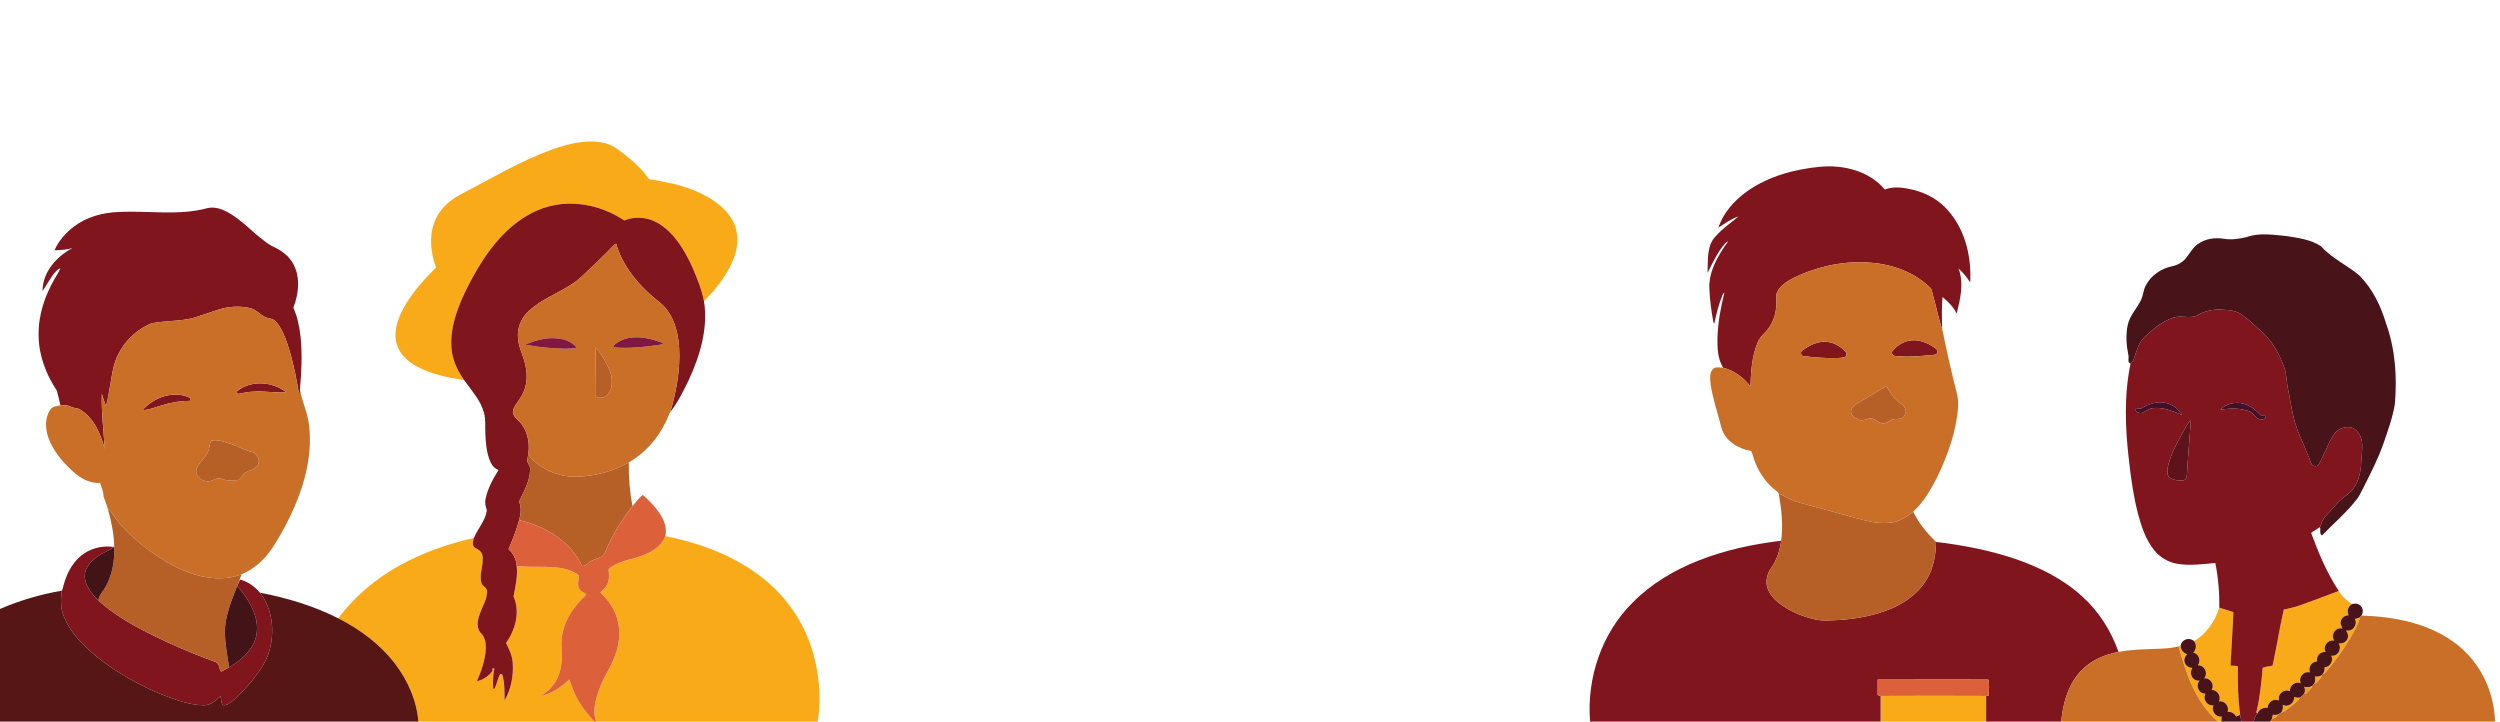 <svg xmlns="http://www.w3.org/2000/svg" width="1999pt" height="577pt" viewBox="0 0 1999 577"><g id="#6dc9ccff">
</g><g id="#f9aa19ff"><path fill="#f9aa19" opacity="1.00" d=" M 441.56 119.49 C 454.13 115.11 467.66 111.49 481.02 113.90 C 487.33 114.92 492.89 118.28 497.78 122.25 C 505.69 128.26 513.24 134.98 518.85 143.24 C 531.00 145.21 543.37 147.45 554.86 152.20 C 566.81 157.09 578.72 164.22 585.40 175.66 C 590.68 184.55 590.63 195.70 587.20 205.24 C 582.27 218.91 573.06 230.60 562.91 240.81 C 561.06 231.31 557.32 222.29 553.52 213.42 C 547.54 200.42 539.87 187.34 527.65 179.31 C 519.37 173.75 508.46 172.41 499.21 176.30 C 482.33 165.02 460.87 159.88 440.90 164.55 C 425.38 168.09 411.77 177.45 401.01 188.94 C 388.56 202.19 379.32 218.08 371.46 234.37 C 365.30 247.68 360.07 262.07 360.86 276.96 C 361.29 286.78 365.46 296.01 371.11 303.91 C 358.27 301.95 345.24 299.38 333.67 293.23 C 326.35 289.33 319.53 283.31 317.19 275.09 C 314.63 266.06 317.45 256.54 321.55 248.42 C 328.31 235.35 338.25 224.27 348.58 213.93 C 344.56 202.54 342.90 189.70 347.15 178.11 C 350.74 168.05 358.95 160.28 368.30 155.47 C 392.42 142.91 415.91 128.81 441.56 119.49 Z"></path><path fill="#f9aa19" opacity="1.00" d=" M 532.01 428.69 C 561.20 434.52 590.15 445.43 613.08 464.88 C 629.37 478.61 641.85 496.84 648.56 517.08 C 654.95 536.27 656.88 556.98 653.93 577.00 L 476.73 577.00 C 473.29 567.71 476.58 557.77 480.00 549.00 C 483.31 540.32 488.96 532.75 491.95 523.93 C 495.13 515.09 496.36 505.27 493.89 496.09 C 491.84 487.40 486.47 479.99 480.16 473.87 C 481.27 471.69 484.08 470.50 485.08 468.05 C 487.66 464.16 486.89 459.38 486.66 455.01 C 493.92 448.63 503.91 447.82 512.64 444.60 C 520.59 441.76 528.92 437.05 532.01 428.69 Z"></path><path fill="#f9aa19" opacity="1.00" d=" M 319.38 452.24 C 337.95 441.87 358.24 434.86 378.95 430.16 C 378.08 432.69 377.20 436.22 379.79 438.08 C 382.08 439.32 384.79 440.53 385.51 443.32 C 387.49 450.84 382.80 458.46 384.89 465.97 C 385.53 468.95 389.62 469.74 389.49 473.06 C 389.36 479.38 385.64 484.85 383.72 490.73 C 381.88 495.68 380.43 502.20 384.68 506.37 C 387.92 509.68 388.59 514.57 388.38 519.01 C 387.91 527.98 384.87 536.59 381.29 544.75 C 385.27 543.89 388.98 541.76 391.82 538.86 C 392.67 537.62 394.48 536.46 393.69 534.71 C 394.19 534.26 394.85 534.27 395.36 534.72 C 394.03 539.92 394.04 545.49 394.33 550.85 C 394.62 550.80 395.20 550.72 395.48 550.67 C 397.36 546.84 397.86 542.46 400.09 538.78 C 400.46 538.91 401.21 539.17 401.58 539.30 C 403.61 546.01 403.40 553.18 403.45 560.13 C 408.65 551.14 410.76 540.27 409.96 529.92 C 409.61 524.26 407.12 519.07 404.61 514.16 C 412.11 503.62 416.13 489.28 410.64 476.96 C 412.08 469.03 414.07 460.93 413.17 452.77 C 421.12 453.22 429.07 453.27 437.03 453.29 C 445.95 453.60 455.75 454.35 462.94 460.22 C 462.76 464.08 460.99 468.72 464.04 471.94 C 465.17 473.63 467.94 473.79 468.72 475.60 C 459.23 484.19 451.48 495.43 449.40 508.27 C 447.94 516.14 450.19 524.14 448.65 532.02 C 447.30 542.51 440.98 552.54 431.09 556.84 C 440.36 555.14 448.49 549.74 455.22 543.32 C 456.78 547.55 458.11 551.88 460.15 555.91 C 463.86 563.78 469.43 570.54 475.16 577.00 L 334.53 577.00 C 333.21 560.24 326.14 544.27 316.06 530.95 C 304.11 515.26 287.93 503.23 270.43 494.38 C 283.43 476.98 300.44 462.77 319.38 452.24 Z"></path><path fill="#f9aa19" opacity="1.00" d=" M 1842.00 483.00 C 1851.35 479.48 1860.77 476.14 1870.08 472.53 C 1872.61 476.92 1876.49 480.25 1880.68 483.06 C 1877.42 484.76 1876.40 488.75 1877.96 491.97 C 1875.02 492.03 1872.04 493.97 1871.63 497.03 C 1871.09 499.04 1872.28 500.79 1873.00 502.58 C 1867.51 501.10 1863.28 507.74 1866.49 512.28 C 1861.44 511.10 1857.10 516.70 1859.49 521.31 C 1855.35 520.81 1851.81 524.78 1852.72 528.84 C 1848.31 529.04 1845.53 533.59 1846.96 537.68 C 1841.97 536.29 1837.59 541.70 1839.67 546.34 C 1835.46 544.40 1830.54 548.15 1831.06 552.67 C 1826.22 550.49 1820.93 555.06 1822.27 560.14 C 1818.07 558.23 1813.27 561.44 1813.22 565.96 C 1809.84 565.54 1806.36 567.02 1805.21 570.40 C 1803.40 570.18 1804.56 568.52 1804.68 567.44 C 1807.18 556.44 1808.29 545.19 1809.22 533.96 C 1811.68 532.88 1814.55 533.00 1817.16 532.20 C 1820.47 517.36 1822.71 502.23 1826.12 487.42 C 1831.51 486.38 1836.85 484.95 1842.00 483.00 Z"></path><path fill="#f9aa19" opacity="1.00" d=" M 1774.53 485.90 C 1778.30 486.98 1782.02 488.26 1785.77 489.46 C 1785.28 503.71 1784.15 517.95 1783.54 532.20 C 1785.45 532.42 1787.47 532.23 1789.38 532.71 C 1789.29 545.68 1789.36 558.71 1791.23 571.58 C 1790.15 572.04 1789.09 572.49 1788.04 572.93 C 1786.65 570.45 1784.11 568.87 1781.23 569.26 C 1782.67 564.83 1778.98 559.94 1774.23 560.86 C 1776.33 556.61 1773.02 551.67 1768.39 551.62 C 1771.15 547.43 1767.22 541.81 1762.43 542.39 C 1765.89 538.35 1762.75 531.71 1757.40 531.97 C 1760.16 528.35 1758.25 522.74 1753.72 521.83 C 1756.20 519.40 1756.63 515.39 1754.34 512.67 C 1764.21 506.84 1771.17 496.72 1774.53 485.90 Z"></path><path fill="#f9aa19" opacity="1.00" d=" M 1882.97 494.93 C 1884.32 494.60 1885.70 494.29 1886.97 493.59 C 1885.60 499.92 1881.90 505.42 1878.85 511.03 C 1872.79 520.87 1866.05 530.37 1858.27 538.93 L 1857.79 538.16 C 1858.75 536.83 1858.74 535.17 1858.69 533.61 C 1863.22 533.34 1866.11 528.35 1864.09 524.30 C 1869.46 525.11 1872.71 518.75 1869.99 514.45 C 1873.09 514.97 1876.58 513.23 1877.30 510.00 C 1877.99 507.87 1876.91 505.82 1875.88 504.04 C 1881.09 505.47 1885.42 499.56 1882.97 494.93 Z"></path><path fill="#f9aa19" opacity="1.00" d=" M 1742.00 516.83 C 1742.45 516.59 1743.34 516.13 1743.79 515.89 C 1743.33 519.30 1745.70 522.12 1748.82 523.12 C 1747.08 524.90 1745.97 527.49 1746.97 529.94 C 1747.76 532.59 1750.47 533.92 1753.06 534.13 C 1749.80 538.43 1753.38 545.05 1758.86 544.23 C 1755.12 548.01 1758.15 554.87 1763.50 554.66 C 1760.97 559.09 1764.89 564.76 1769.91 563.95 C 1767.84 568.34 1771.59 573.67 1776.48 572.93 C 1776.36 574.28 1776.25 575.64 1776.15 577.00 L 1773.47 577.00 C 1755.69 561.74 1747.93 538.72 1742.00 516.83 Z"></path><path fill="#f9aa19" opacity="1.00" d=" M 1851.02 541.02 C 1853.09 541.13 1855.26 540.95 1856.89 539.47 C 1856.15 542.33 1853.75 544.33 1851.75 546.34 C 1851.47 546.35 1850.91 546.36 1850.63 546.36 C 1851.51 544.67 1851.20 542.81 1851.02 541.02 Z"></path><path fill="#f9aa19" opacity="1.00" d=" M 1503.75 556.46 C 1531.87 556.30 1560.00 556.33 1588.13 556.45 C 1588.12 563.30 1588.14 570.15 1588.12 577.00 L 1503.75 577.00 C 1503.73 570.15 1503.72 563.31 1503.75 556.46 Z"></path><path fill="#f9aa19" opacity="1.00" d=" M 1834.31 557.37 C 1835.90 557.81 1837.51 558.09 1839.20 557.73 C 1837.40 561.00 1834.02 562.89 1831.29 565.27 C 1828.88 566.96 1826.76 569.34 1823.78 569.94 C 1825.40 568.21 1825.70 565.81 1825.28 563.56 C 1829.53 565.97 1834.89 562.14 1834.31 557.37 Z"></path><path fill="#f9aa19" opacity="1.00" d=" M 1817.42 571.43 C 1818.74 571.74 1820.07 571.71 1821.40 571.35 C 1820.65 573.48 1818.45 574.19 1816.58 574.98 C 1816.87 573.80 1817.15 572.62 1817.42 571.43 Z"></path></g><g id="#80151eff"><path fill="#80151e" opacity="1.00" d=" M 1396.47 153.34 C 1413.75 140.93 1434.98 135.26 1455.93 133.27 C 1474.39 131.73 1494.84 136.78 1507.06 151.56 C 1514.70 148.52 1523.25 150.17 1530.98 152.07 C 1541.20 154.82 1550.86 160.25 1557.73 168.41 C 1571.47 183.96 1576.50 205.49 1575.37 225.84 C 1572.76 221.72 1569.62 217.90 1565.98 214.67 C 1570.58 226.31 1567.40 239.12 1564.58 250.80 C 1562.02 245.47 1557.72 241.15 1553.21 237.45 C 1552.59 246.05 1552.57 254.70 1553.00 263.31 C 1550.07 255.06 1548.50 246.39 1546.11 237.97 C 1545.24 235.47 1545.24 232.55 1543.66 230.38 C 1531.13 217.81 1513.53 211.48 1496.08 210.09 C 1474.84 208.18 1453.37 212.99 1434.23 222.13 C 1428.52 225.31 1421.73 229.13 1420.20 236.01 C 1421.14 244.58 1419.86 253.64 1415.15 261.01 C 1412.47 265.62 1407.56 268.54 1405.57 273.60 C 1400.79 284.70 1400.04 297.02 1399.66 308.95 C 1394.11 301.97 1386.65 296.21 1377.86 294.11 C 1373.42 286.93 1373.14 278.14 1373.26 269.94 C 1373.70 257.79 1375.86 245.76 1378.85 233.99 C 1377.65 234.45 1377.46 235.91 1376.92 236.89 C 1374.15 243.97 1372.23 251.37 1370.75 258.82 C 1369.73 257.76 1369.92 256.23 1369.56 254.93 C 1368.27 247.68 1367.33 240.37 1366.94 233.02 C 1365.42 218.13 1373.53 204.51 1381.90 192.89 C 1379.86 193.70 1378.57 195.55 1377.27 197.20 C 1372.42 203.66 1369.02 211.02 1365.34 218.16 C 1365.86 208.30 1364.35 196.61 1371.87 188.91 C 1377.17 182.77 1383.99 178.27 1390.10 173.06 C 1384.23 174.99 1379.14 178.62 1374.08 182.05 C 1377.80 170.20 1386.62 160.59 1396.47 153.34 Z"></path><path fill="#80151e" opacity="1.00" d=" M 166.24 166.32 C 171.47 165.26 176.81 166.92 181.43 169.34 C 194.86 176.40 204.29 188.96 217.25 196.68 C 224.33 199.71 231.09 204.36 234.69 211.38 C 240.31 222.09 238.84 235.11 234.56 246.03 C 237.84 253.32 239.40 261.25 240.32 269.16 C 241.75 283.10 241.13 297.15 239.84 311.08 C 239.71 312.42 240.30 313.69 240.57 314.99 C 238.23 313.94 238.54 311.05 238.04 308.97 C 235.71 296.02 232.89 283.08 228.25 270.74 C 226.12 265.55 223.85 260.07 219.53 256.30 C 217.54 254.42 214.59 254.83 212.25 253.70 C 208.19 251.65 205.07 247.97 200.69 246.52 C 191.87 244.39 182.50 244.92 173.93 247.85 C 167.45 249.87 161.09 252.28 154.59 254.25 C 143.70 256.99 132.32 256.40 121.33 258.49 C 106.58 264.44 94.91 277.57 90.94 293.01 C 88.43 303.55 87.53 314.46 84.75 324.93 C 83.53 321.62 82.50 318.26 81.42 314.92 C 80.96 329.61 82.86 344.30 83.73 358.95 C 80.49 347.13 75.26 334.46 64.39 327.74 C 62.13 325.99 59.06 326.65 56.67 325.19 C 54.12 323.75 51.10 324.16 48.30 324.16 C 47.38 320.24 46.61 316.27 45.48 312.41 C 36.77 299.29 30.89 283.93 30.87 268.03 C 30.55 252.09 35.82 236.51 43.73 222.84 C 45.18 220.09 47.14 217.60 48.19 214.66 C 46.72 214.68 45.84 215.96 44.84 216.83 C 40.42 221.55 37.70 227.51 34.00 232.72 C 34.05 217.58 45.14 205.12 57.92 198.37 C 53.26 199.71 48.38 199.94 43.56 200.12 C 46.90 192.57 52.53 186.20 59.04 181.21 C 69.32 173.40 82.29 169.90 95.05 169.51 C 118.75 168.25 142.99 172.75 166.24 166.32 Z"></path><path fill="#80151e" opacity="1.00" d=" M 1757.64 251.77 C 1763.22 248.72 1769.59 247.16 1775.97 247.56 C 1781.81 247.91 1788.27 248.10 1793.02 252.01 C 1799.46 256.77 1805.41 262.19 1811.06 267.86 C 1818.57 275.40 1823.44 285.09 1826.91 295.05 C 1828.35 299.59 1828.18 304.42 1829.13 309.07 C 1831.82 322.26 1833.27 335.90 1838.84 348.31 C 1842.18 355.39 1844.85 362.77 1847.84 370.01 C 1848.54 372.71 1852.69 374.03 1854.15 371.22 C 1858.50 363.69 1861.17 355.25 1865.79 347.85 C 1868.65 343.59 1873.82 340.79 1879.02 341.66 C 1882.70 341.94 1885.21 345.17 1887.02 348.07 C 1890.31 354.61 1888.31 362.08 1888.07 369.03 C 1887.75 376.82 1886.26 385.05 1881.20 391.26 C 1878.12 395.54 1873.12 397.75 1869.63 401.61 C 1866.28 404.98 1863.56 408.90 1860.10 412.16 C 1857.40 414.61 1856.53 418.28 1855.06 421.47 C 1852.75 423.11 1850.12 424.32 1847.99 426.13 C 1853.90 442.19 1860.61 458.24 1870.08 472.53 C 1860.77 476.14 1851.35 479.48 1842.00 483.00 C 1836.85 484.95 1831.51 486.38 1826.12 487.42 C 1822.71 502.23 1820.47 517.36 1817.16 532.20 C 1814.55 533.00 1811.68 532.88 1809.22 533.96 C 1808.29 545.19 1807.18 556.44 1804.68 567.44 C 1804.56 568.52 1803.40 570.18 1805.21 570.40 C 1803.13 572.02 1802.66 574.64 1801.94 577.00 L 1792.28 577.00 C 1791.88 575.19 1791.53 573.39 1791.23 571.58 C 1789.36 558.71 1789.29 545.68 1789.38 532.71 C 1787.47 532.23 1785.45 532.42 1783.54 532.20 C 1784.15 517.95 1785.28 503.71 1785.77 489.46 C 1782.02 488.26 1778.30 486.98 1774.53 485.90 C 1774.77 473.93 1773.71 461.94 1771.38 450.19 C 1761.34 451.01 1751.14 452.52 1741.11 450.83 C 1733.70 449.65 1726.87 445.55 1722.27 439.66 C 1715.72 431.37 1712.32 421.15 1709.61 411.09 C 1706.02 397.25 1703.99 383.06 1702.40 368.87 C 1699.31 342.98 1698.27 316.48 1703.55 290.80 C 1706.16 288.87 1706.56 285.52 1707.65 282.68 C 1709.36 278.08 1710.93 273.12 1714.66 269.70 C 1721.44 263.19 1728.89 256.87 1738.00 253.96 C 1744.36 251.78 1751.61 255.40 1757.64 251.77 M 1711.76 326.74 C 1710.21 326.66 1708.70 326.31 1707.18 326.28 C 1707.10 329.11 1710.45 330.83 1712.93 330.18 C 1715.82 328.63 1718.57 326.53 1721.98 326.28 C 1729.94 325.54 1737.53 328.83 1744.73 331.78 C 1741.81 327.22 1737.39 323.33 1731.97 322.21 C 1724.91 320.47 1717.75 323.12 1711.76 326.74 M 1775.20 327.68 C 1782.74 326.39 1790.78 326.13 1798.08 328.74 C 1801.20 329.67 1802.90 332.60 1805.10 334.76 C 1807.19 335.36 1810.39 336.09 1811.77 333.82 C 1812.12 331.84 1809.42 332.63 1808.33 332.56 C 1804.96 329.60 1802.04 325.96 1797.78 324.25 C 1790.57 320.50 1780.83 321.71 1775.20 327.68 M 1745.44 345.43 C 1740.62 354.62 1735.24 363.78 1733.23 374.09 C 1732.83 376.60 1732.74 379.49 1734.37 381.63 C 1737.68 383.93 1741.95 384.56 1745.90 384.07 C 1747.77 383.67 1748.55 381.65 1748.64 379.92 C 1749.47 365.30 1750.79 350.72 1751.83 336.12 C 1748.82 338.45 1747.60 342.38 1745.44 345.43 Z"></path><path fill="#80151e" opacity="1.00" d=" M 1525.48 272.63 C 1533.27 270.67 1541.30 273.86 1547.53 278.49 C 1548.62 279.18 1549.79 280.59 1549.05 281.96 C 1548.74 283.85 1546.46 283.59 1545.10 283.85 C 1535.41 284.77 1525.62 285.74 1515.91 284.69 C 1513.95 284.74 1512.09 282.95 1513.05 280.94 C 1516.07 276.89 1520.60 273.97 1525.48 272.63 Z"></path><path fill="#80151e" opacity="1.00" d=" M 1455.39 273.55 C 1462.74 272.15 1470.28 275.41 1475.24 280.79 C 1476.43 281.77 1476.97 283.57 1476.00 284.92 C 1474.31 286.24 1472.00 285.97 1470.02 286.24 C 1460.67 286.67 1451.30 285.84 1442.02 284.76 C 1439.89 284.52 1439.41 281.34 1441.12 280.24 C 1445.32 277.04 1450.15 274.48 1455.39 273.55 Z"></path><path fill="#80151e" opacity="1.00" d=" M 190.18 312.33 C 201.29 303.68 218.26 305.15 228.87 313.67 C 219.89 314.41 210.94 312.39 201.96 313.20 C 198.29 313.34 194.71 314.16 191.11 314.84 C 189.51 315.35 188.76 313.05 190.18 312.33 Z"></path><path fill="#80151e" opacity="1.00" d=" M 113.98 327.96 C 123.05 317.49 138.97 311.85 152.04 318.13 L 152.59 319.05 C 152.36 319.43 151.92 320.21 151.69 320.59 C 144.33 320.52 137.01 321.76 130.00 323.96 C 124.70 325.43 119.54 327.74 113.98 327.96 Z"></path><path fill="#80151e" opacity="1.00" d=" M 1358.11 448.21 C 1379.27 439.89 1401.66 435.05 1424.20 432.39 C 1423.19 440.12 1420.75 447.80 1416.20 454.20 C 1412.83 458.88 1411.44 465.16 1413.44 470.68 C 1415.14 475.17 1418.37 478.92 1422.07 481.92 C 1430.21 488.40 1440.01 492.49 1450.04 495.01 C 1454.24 496.12 1458.61 496.29 1462.94 496.06 C 1478.23 495.69 1493.65 493.59 1508.05 488.26 C 1520.81 483.65 1532.84 475.74 1540.10 464.04 C 1545.96 454.95 1547.85 443.98 1548.09 433.33 C 1569.50 435.85 1590.80 440.00 1611.26 446.86 C 1630.78 453.53 1649.71 462.95 1665.02 476.99 C 1678.27 488.94 1688.08 504.46 1693.95 521.28 C 1683.86 523.23 1673.85 527.15 1666.23 534.23 C 1654.35 545.07 1649.55 561.43 1648.17 577.00 L 1588.12 577.00 C 1588.14 570.15 1588.12 563.30 1588.13 556.45 C 1588.65 556.38 1589.71 556.25 1590.24 556.18 C 1590.18 551.99 1591.04 547.25 1589.82 543.39 C 1560.35 543.38 1530.87 543.32 1501.40 543.42 C 1501.32 547.51 1501.34 551.62 1501.37 555.72 C 1501.97 555.91 1503.16 556.28 1503.75 556.46 C 1503.72 563.31 1503.73 570.15 1503.75 577.00 L 1271.43 577.00 C 1268.60 542.30 1280.67 506.22 1305.65 481.63 C 1320.34 466.72 1338.74 455.89 1358.11 448.21 Z"></path><path fill="#80151e" opacity="1.00" d=" M 64.53 444.60 C 71.23 438.90 80.31 436.37 89.02 437.12 C 89.41 437.24 90.19 437.48 90.58 437.59 C 87.47 440.46 83.18 441.42 79.74 443.82 C 73.78 447.63 67.60 453.32 67.76 460.99 C 68.18 468.71 73.43 474.97 78.71 480.13 C 94.87 494.81 114.71 504.58 134.33 513.76 C 146.87 519.54 159.71 524.69 172.68 529.45 C 175.73 530.65 174.96 534.88 176.85 537.06 C 179.02 536.00 181.09 534.77 183.14 533.49 C 190.67 529.29 197.66 523.53 202.01 515.98 C 206.73 507.86 206.41 497.58 202.84 489.09 C 199.75 481.57 195.22 474.58 189.60 468.71 C 189.70 468.49 189.89 468.05 189.99 467.83 C 190.78 466.44 191.23 464.90 191.83 463.43 C 198.20 464.91 203.63 469.03 207.87 473.90 C 217.93 486.88 219.85 504.86 215.39 520.37 C 213.16 528.52 208.27 535.58 203.16 542.18 C 198.28 548.88 192.22 554.60 186.23 560.28 C 183.93 561.94 181.22 564.43 178.21 563.77 C 176.49 561.83 177.13 558.90 176.26 556.57 C 172.75 560.30 168.50 563.91 163.06 563.91 C 151.66 563.85 140.82 559.60 130.28 555.70 C 111.71 548.09 93.94 538.27 78.20 525.78 C 66.82 516.44 55.59 505.63 50.54 491.44 C 48.23 485.33 48.66 478.68 49.35 472.32 C 50.17 471.40 50.19 470.09 50.56 468.98 C 52.87 459.82 57.15 450.75 64.53 444.60 Z"></path></g><g id="#7f151dff"><path fill="#7f151d" opacity="1.00" d=" M 440.90 164.55 C 460.87 159.88 482.33 165.02 499.21 176.30 C 508.46 172.41 519.37 173.75 527.65 179.31 C 539.87 187.34 547.54 200.42 553.52 213.42 C 557.32 222.29 561.06 231.31 562.91 240.81 C 566.32 262.44 559.77 284.21 550.79 303.72 C 546.47 312.56 542.11 321.59 536.03 329.37 C 540.83 312.74 544.04 295.38 543.03 278.01 C 542.32 267.63 539.97 256.93 533.77 248.37 C 529.90 242.84 523.98 239.38 519.17 234.78 C 507.37 223.93 497.13 210.61 492.70 195.00 C 491.46 195.02 490.78 196.22 489.94 196.94 C 484.77 202.46 479.24 207.63 473.82 212.90 C 468.25 218.00 463.12 223.70 456.61 227.66 C 445.46 234.88 432.57 239.53 422.78 248.74 C 416.92 254.11 413.36 262.10 414.20 270.11 C 414.60 278.13 418.99 285.17 420.33 293.00 C 422.03 301.05 421.25 309.83 416.85 316.93 C 414.80 320.72 411.50 323.85 410.26 328.05 C 409.40 331.54 412.32 334.19 414.56 336.37 C 421.39 342.84 423.64 352.82 422.61 361.92 C 422.31 364.24 421.79 366.52 421.51 368.84 C 422.25 370.90 424.02 372.63 423.86 374.98 C 423.95 384.42 418.98 392.85 415.04 401.11 C 417.24 405.85 416.39 411.07 415.12 415.93 C 412.95 423.88 409.92 431.56 406.63 439.10 C 410.58 442.58 412.86 447.51 413.17 452.77 C 414.07 460.93 412.08 469.03 410.64 476.96 C 416.13 489.28 412.11 503.62 404.61 514.16 C 407.12 519.07 409.61 524.26 409.96 529.92 C 410.76 540.27 408.65 551.14 403.45 560.13 C 403.40 553.18 403.61 546.01 401.58 539.30 C 401.21 539.17 400.46 538.91 400.09 538.78 C 397.86 542.46 397.36 546.84 395.48 550.67 C 395.20 550.72 394.62 550.80 394.33 550.85 C 394.04 545.49 394.03 539.92 395.36 534.72 C 394.85 534.27 394.19 534.26 393.69 534.71 C 394.48 536.46 392.67 537.62 391.82 538.86 C 388.98 541.76 385.27 543.89 381.29 544.75 C 384.87 536.59 387.91 527.98 388.38 519.01 C 388.59 514.57 387.92 509.68 384.68 506.37 C 380.43 502.20 381.88 495.68 383.72 490.73 C 385.64 484.85 389.36 479.38 389.49 473.06 C 389.62 469.74 385.53 468.95 384.89 465.97 C 382.80 458.46 387.49 450.84 385.51 443.32 C 384.79 440.53 382.08 439.32 379.79 438.08 C 377.20 436.22 378.08 432.69 378.95 430.16 C 381.98 422.59 388.31 416.31 389.25 407.99 C 388.35 405.03 387.48 401.96 388.27 398.86 C 390.00 390.51 394.21 382.94 398.63 375.75 C 395.36 374.76 393.20 371.88 391.94 368.85 C 389.01 361.99 388.39 354.42 388.10 347.04 C 387.73 341.33 388.61 335.48 386.95 329.91 C 384.21 319.91 376.96 312.18 371.11 303.91 C 365.46 296.01 361.29 286.78 360.86 276.96 C 360.07 262.07 365.30 247.68 371.46 234.37 C 379.32 218.08 388.56 202.19 401.01 188.94 C 411.77 177.45 425.38 168.09 440.90 164.55 Z"></path></g><g id="#48141aff"><path fill="#48141a" opacity="1.00" d=" M 1796.42 189.60 C 1806.46 185.88 1817.41 187.77 1827.81 188.69 C 1837.44 190.23 1847.77 191.40 1856.02 197.04 C 1864.65 206.76 1876.91 211.99 1886.64 220.39 C 1897.18 230.98 1903.76 244.79 1908.01 258.97 C 1915.31 279.41 1916.78 301.51 1914.93 323.01 C 1913.25 333.68 1909.47 343.87 1906.01 354.06 C 1901.76 366.46 1895.72 378.13 1889.82 389.80 C 1888.17 392.83 1886.90 396.09 1884.78 398.84 C 1876.55 409.62 1866.09 418.36 1856.72 428.08 C 1854.35 427.16 1855.80 423.46 1855.06 421.47 C 1856.53 418.28 1857.40 414.61 1860.10 412.16 C 1863.56 408.90 1866.28 404.98 1869.63 401.61 C 1873.12 397.75 1878.12 395.54 1881.20 391.26 C 1886.26 385.05 1887.75 376.82 1888.07 369.03 C 1888.31 362.08 1890.31 354.61 1887.02 348.07 C 1885.21 345.17 1882.70 341.94 1879.02 341.66 C 1873.82 340.79 1868.65 343.59 1865.79 347.85 C 1861.17 355.25 1858.50 363.69 1854.15 371.22 C 1852.69 374.03 1848.54 372.71 1847.84 370.01 C 1844.85 362.77 1842.18 355.39 1838.84 348.31 C 1833.27 335.90 1831.82 322.26 1829.13 309.07 C 1828.18 304.42 1828.35 299.59 1826.91 295.05 C 1823.44 285.09 1818.57 275.40 1811.06 267.86 C 1805.41 262.19 1799.46 256.77 1793.02 252.01 C 1788.27 248.10 1781.81 247.91 1775.97 247.56 C 1769.59 247.16 1763.22 248.72 1757.64 251.77 C 1751.61 255.40 1744.36 251.78 1738.00 253.96 C 1728.89 256.87 1721.44 263.19 1714.66 269.70 C 1710.93 273.12 1709.36 278.08 1707.65 282.68 C 1706.56 285.52 1706.16 288.87 1703.55 290.80 C 1700.63 289.56 1702.62 286.13 1701.82 283.84 C 1700.23 275.88 1699.60 267.53 1701.40 259.55 C 1703.10 252.13 1708.71 246.63 1711.91 239.92 C 1713.74 236.35 1713.74 232.16 1715.62 228.61 C 1719.65 220.27 1728.10 214.67 1737.03 212.84 C 1741.36 211.91 1745.46 209.61 1748.19 206.06 C 1751.08 202.39 1753.27 198.01 1757.22 195.28 C 1763.11 190.93 1770.81 189.76 1777.94 190.88 C 1784.09 192.00 1790.39 190.98 1796.42 189.60 Z"></path><path fill="#48141a" opacity="1.00" d=" M 1880.68 483.06 C 1883.01 482.30 1885.82 482.55 1887.58 484.45 C 1889.69 486.46 1889.72 489.89 1888.21 492.27 C 1887.90 492.60 1887.28 493.26 1886.97 493.59 C 1885.70 494.29 1884.32 494.60 1882.97 494.93 C 1885.42 499.56 1881.09 505.47 1875.88 504.04 C 1876.91 505.82 1877.99 507.87 1877.30 510.00 C 1876.58 513.23 1873.09 514.97 1869.99 514.45 C 1872.71 518.75 1869.46 525.11 1864.09 524.30 C 1866.11 528.35 1863.22 533.34 1858.69 533.61 C 1858.74 535.17 1858.75 536.83 1857.79 538.16 C 1857.57 538.49 1857.12 539.14 1856.89 539.47 C 1855.26 540.95 1853.09 541.13 1851.02 541.02 C 1851.20 542.81 1851.51 544.67 1850.63 546.36 C 1850.01 547.06 1849.43 547.78 1848.89 548.52 C 1846.94 549.61 1844.78 549.84 1842.67 549.22 C 1843.14 550.84 1843.19 552.48 1842.83 554.14 C 1841.88 555.60 1840.60 556.74 1839.20 557.73 C 1837.51 558.09 1835.90 557.81 1834.31 557.37 C 1834.89 562.14 1829.53 565.97 1825.28 563.56 C 1825.70 565.81 1825.40 568.21 1823.78 569.94 C 1822.96 570.40 1822.16 570.86 1821.40 571.35 C 1820.07 571.71 1818.74 571.74 1817.42 571.43 C 1817.15 572.62 1816.87 573.80 1816.58 574.98 C 1816.24 575.49 1815.56 576.50 1815.22 577.00 L 1801.94 577.00 C 1802.66 574.64 1803.13 572.02 1805.21 570.40 C 1806.36 567.02 1809.84 565.54 1813.22 565.96 C 1813.27 561.44 1818.07 558.23 1822.27 560.14 C 1820.93 555.06 1826.22 550.49 1831.06 552.67 C 1830.54 548.15 1835.46 544.40 1839.67 546.34 C 1837.59 541.70 1841.97 536.29 1846.96 537.68 C 1845.53 533.59 1848.31 529.04 1852.72 528.84 C 1851.81 524.78 1855.35 520.81 1859.49 521.31 C 1857.10 516.70 1861.44 511.10 1866.49 512.28 C 1863.28 507.74 1867.51 501.10 1873.00 502.58 C 1872.28 500.79 1871.09 499.04 1871.63 497.03 C 1872.04 493.97 1875.02 492.03 1877.96 491.97 C 1876.40 488.75 1877.42 484.76 1880.68 483.06 Z"></path><path fill="#48141a" opacity="1.00" d=" M 1743.79 515.89 C 1744.64 511.10 1750.94 509.29 1754.34 512.67 C 1756.63 515.39 1756.20 519.40 1753.72 521.83 C 1758.25 522.74 1760.16 528.35 1757.40 531.97 C 1762.75 531.71 1765.89 538.35 1762.43 542.39 C 1767.22 541.81 1771.15 547.43 1768.39 551.62 C 1773.02 551.67 1776.33 556.61 1774.23 560.86 C 1778.98 559.94 1782.67 564.83 1781.23 569.26 C 1784.11 568.87 1786.65 570.45 1788.04 572.93 C 1789.09 572.49 1790.15 572.04 1791.23 571.58 C 1791.53 573.39 1791.88 575.19 1792.28 577.00 L 1776.15 577.00 C 1776.25 575.64 1776.36 574.28 1776.48 572.93 C 1771.59 573.67 1767.84 568.34 1769.91 563.95 C 1764.89 564.76 1760.97 559.09 1763.50 554.66 C 1758.15 554.87 1755.12 548.01 1758.86 544.23 C 1753.38 545.05 1749.80 538.43 1753.06 534.13 C 1750.47 533.92 1747.76 532.59 1746.97 529.94 C 1745.97 527.49 1747.08 524.90 1748.82 523.12 C 1745.70 522.12 1743.33 519.30 1743.79 515.89 Z"></path></g><g id="#c96f28ff"><path fill="#c96f28" opacity="1.00" d=" M 489.94 196.94 C 490.78 196.22 491.46 195.02 492.70 195.00 C 497.13 210.61 507.37 223.93 519.17 234.78 C 523.98 239.38 529.90 242.84 533.77 248.37 C 539.97 256.93 542.32 267.63 543.03 278.01 C 544.04 295.38 540.83 312.74 536.03 329.37 C 534.48 331.85 533.76 334.75 532.35 337.31 C 526.03 350.76 515.67 362.28 502.80 369.75 C 490.39 376.77 476.21 380.61 461.99 381.16 C 448.18 381.81 434.32 376.19 424.68 366.34 C 423.37 365.21 422.93 363.53 422.61 361.92 C 423.64 352.82 421.39 342.84 414.56 336.37 C 412.32 334.19 409.40 331.54 410.26 328.05 C 411.50 323.85 414.80 320.72 416.85 316.93 C 421.25 309.83 422.03 301.05 420.33 293.00 C 418.99 285.17 414.60 278.13 414.20 270.11 C 413.36 262.10 416.92 254.11 422.78 248.74 C 432.57 239.53 445.46 234.88 456.61 227.66 C 463.12 223.70 468.25 218.00 473.82 212.90 C 479.24 207.63 484.77 202.46 489.94 196.94 M 490.77 276.13 L 490.50 277.31 C 491.89 277.99 493.49 277.87 495.01 278.05 C 505.69 278.53 516.34 277.31 526.90 275.77 C 527.89 275.36 530.30 275.96 529.96 274.24 C 522.93 271.59 515.53 269.50 507.96 269.74 C 501.71 269.78 495.44 271.91 490.77 276.13 M 419.90 275.60 C 430.46 277.64 441.23 278.67 451.99 278.84 C 454.95 278.59 458.13 279.00 460.95 277.95 C 458.93 274.62 454.84 272.88 451.26 271.62 C 440.79 268.70 429.60 271.29 419.90 275.60 M 476.20 279.03 C 476.12 291.32 476.00 303.63 475.91 315.93 C 476.65 318.52 479.92 318.11 481.99 317.84 C 486.04 316.93 488.21 312.80 489.01 309.05 C 489.37 304.80 489.37 300.32 487.57 296.35 C 484.68 289.89 481.40 283.50 476.71 278.14 C 476.59 278.36 476.33 278.81 476.20 279.03 Z"></path><path fill="#c96f28" opacity="1.00" d=" M 1434.23 222.13 C 1453.37 212.99 1474.84 208.18 1496.08 210.09 C 1513.53 211.48 1531.13 217.81 1543.66 230.38 C 1545.24 232.55 1545.24 235.47 1546.11 237.97 C 1548.50 246.39 1550.07 255.06 1553.00 263.31 C 1555.78 276.55 1558.60 289.78 1561.82 302.92 C 1563.48 310.56 1566.56 318.10 1565.63 326.08 C 1564.13 345.31 1557.43 363.78 1549.19 381.08 C 1544.04 391.21 1538.30 401.37 1529.82 409.11 C 1524.63 413.29 1518.73 417.12 1511.97 417.90 C 1506.31 418.47 1500.55 418.30 1495.02 416.94 C 1479.54 413.49 1464.47 408.49 1449.08 404.74 C 1442.78 402.85 1436.23 401.62 1430.31 398.66 C 1427.67 397.39 1425.28 395.54 1422.35 394.99 C 1421.92 394.01 1421.34 393.13 1420.41 392.61 C 1413.06 387.07 1407.43 379.41 1403.95 370.92 C 1402.32 367.64 1401.82 363.86 1400.27 360.62 C 1389.96 358.89 1379.29 352.60 1376.42 341.93 C 1373.58 330.25 1369.42 318.86 1367.76 306.92 C 1367.46 303.09 1366.82 298.64 1369.33 295.37 C 1371.48 292.97 1375.03 293.77 1377.86 294.11 C 1386.65 296.21 1394.11 301.97 1399.66 308.95 C 1400.04 297.02 1400.79 284.70 1405.57 273.60 C 1407.56 268.54 1412.47 265.62 1415.15 261.01 C 1419.86 253.64 1421.14 244.58 1420.20 236.01 C 1421.73 229.13 1428.52 225.31 1434.23 222.13 M 1525.48 272.63 C 1520.60 273.97 1516.07 276.89 1513.05 280.94 C 1512.09 282.95 1513.95 284.74 1515.91 284.69 C 1525.62 285.74 1535.41 284.77 1545.10 283.85 C 1546.46 283.59 1548.74 283.85 1549.05 281.96 C 1549.79 280.59 1548.62 279.18 1547.53 278.49 C 1541.30 273.86 1533.27 270.67 1525.48 272.63 M 1455.39 273.55 C 1450.15 274.48 1445.32 277.04 1441.12 280.24 C 1439.41 281.34 1439.89 284.52 1442.02 284.76 C 1451.30 285.84 1460.67 286.67 1470.02 286.24 C 1472.00 285.97 1474.31 286.24 1476.00 284.92 C 1476.97 283.57 1476.43 281.77 1475.24 280.79 C 1470.28 275.41 1462.74 272.15 1455.39 273.55 M 1485.37 322.40 C 1482.69 323.97 1479.66 326.53 1480.15 329.99 C 1480.70 332.77 1483.49 334.11 1485.74 335.34 C 1488.84 336.92 1492.20 335.37 1495.23 334.42 C 1498.53 334.46 1500.94 337.10 1503.90 338.19 C 1508.33 340.16 1511.53 334.45 1515.98 335.03 C 1518.80 335.21 1522.33 334.38 1523.34 331.36 C 1524.96 328.19 1522.84 324.61 1520.14 322.85 C 1515.95 320.07 1512.69 316.14 1510.23 311.79 C 1509.48 310.88 1509.16 309.43 1507.99 309.01 C 1500.34 313.25 1492.98 318.07 1485.37 322.40 Z"></path><path fill="#c96f28" opacity="1.00" d=" M 173.93 247.85 C 182.50 244.92 191.87 244.39 200.69 246.52 C 205.07 247.97 208.19 251.65 212.25 253.70 C 214.59 254.83 217.54 254.42 219.53 256.30 C 223.85 260.07 226.12 265.55 228.25 270.74 C 232.89 283.08 235.71 296.02 238.04 308.97 C 238.54 311.05 238.23 313.94 240.57 314.99 C 242.65 323.54 246.31 331.70 247.18 340.53 C 250.08 365.57 242.65 390.58 231.93 412.98 C 227.64 421.78 222.91 430.38 217.51 438.55 C 211.48 447.45 203.24 455.08 193.20 459.18 C 179.66 464.42 164.46 462.80 151.11 457.81 C 137.96 453.09 126.13 445.35 115.10 436.91 C 105.35 429.06 95.91 420.48 89.22 409.78 C 88.56 408.55 87.47 407.70 86.28 407.05 C 85.15 403.67 84.08 400.27 82.77 396.95 C 82.82 393.22 81.06 389.66 80.03 386.14 C 71.42 386.71 63.68 382.03 57.63 376.35 C 49.49 368.95 42.27 360.07 38.52 349.61 C 36.28 342.67 35.78 334.36 39.90 328.01 C 41.62 325.04 45.22 324.56 48.30 324.16 C 51.10 324.16 54.12 323.75 56.67 325.19 C 59.06 326.65 62.13 325.99 64.39 327.74 C 75.26 334.46 80.49 347.13 83.73 358.95 C 82.86 344.30 80.96 329.61 81.42 314.92 C 82.50 318.26 83.53 321.62 84.75 324.93 C 87.53 314.46 88.43 303.55 90.94 293.01 C 94.91 277.57 106.58 264.44 121.33 258.49 C 132.32 256.40 143.70 256.99 154.59 254.25 C 161.09 252.28 167.45 249.87 173.93 247.85 M 190.18 312.33 C 188.76 313.05 189.51 315.35 191.11 314.84 C 194.71 314.16 198.29 313.34 201.96 313.20 C 210.94 312.39 219.89 314.41 228.87 313.67 C 218.26 305.15 201.29 303.68 190.18 312.33 M 113.98 327.96 C 119.54 327.74 124.70 325.43 130.00 323.96 C 137.01 321.76 144.33 320.52 151.69 320.59 C 151.92 320.21 152.36 319.43 152.59 319.05 L 152.04 318.13 C 138.97 311.85 123.05 317.49 113.98 327.96 M 169.24 352.32 C 167.54 353.66 167.85 356.14 167.26 358.04 C 166.32 364.96 159.30 368.67 157.12 375.03 C 155.71 380.03 160.50 384.20 165.07 384.79 C 169.31 385.98 172.90 380.90 177.07 382.86 C 181.13 384.47 185.63 384.55 189.89 383.86 C 192.11 383.28 193.28 381.15 194.46 379.38 C 197.40 375.64 203.81 376.62 205.98 372.04 C 208.45 368.19 206.08 362.57 201.73 361.41 C 195.51 360.12 190.11 356.60 184.06 354.81 C 179.28 353.36 174.32 351.23 169.24 352.32 Z"></path><path fill="#c96f28" opacity="1.00" d=" M 1886.97 493.59 C 1887.28 493.26 1887.90 492.60 1888.21 492.27 C 1901.24 492.57 1914.29 494.09 1926.94 497.37 C 1943.87 501.76 1960.25 509.77 1972.49 522.50 C 1986.56 536.95 1994.42 556.93 1995.04 577.00 L 1815.22 577.00 C 1815.56 576.50 1816.24 575.49 1816.58 574.98 C 1818.45 574.19 1820.65 573.48 1821.40 571.35 C 1822.16 570.86 1822.96 570.40 1823.78 569.94 C 1826.76 569.34 1828.88 566.96 1831.29 565.27 C 1834.02 562.89 1837.40 561.00 1839.20 557.73 C 1840.60 556.74 1841.88 555.60 1842.83 554.14 L 1843.34 554.81 C 1845.53 553.07 1847.80 551.18 1848.89 548.52 C 1849.43 547.78 1850.01 547.06 1850.63 546.36 C 1850.91 546.36 1851.47 546.35 1851.75 546.34 C 1853.75 544.33 1856.15 542.33 1856.89 539.47 C 1857.12 539.14 1857.57 538.49 1857.79 538.16 L 1858.27 538.93 C 1866.05 530.37 1872.79 520.87 1878.85 511.03 C 1881.90 505.42 1885.60 499.92 1886.97 493.59 Z"></path><path fill="#c96f28" opacity="1.00" d=" M 1723.06 518.87 C 1729.38 518.60 1735.85 518.52 1742.00 516.83 C 1747.93 538.72 1755.69 561.74 1773.47 577.00 L 1648.17 577.00 C 1649.55 561.43 1654.35 545.07 1666.23 534.23 C 1673.85 527.15 1683.86 523.23 1693.95 521.28 C 1703.54 519.45 1713.32 519.18 1723.06 518.87 Z"></path></g><g id="#801642ff"><path fill="#801642" opacity="1.00" d=" M 490.77 276.13 C 495.44 271.91 501.71 269.78 507.96 269.74 C 515.53 269.50 522.93 271.59 529.96 274.24 C 530.30 275.96 527.89 275.36 526.90 275.77 C 516.34 277.31 505.69 278.53 495.01 278.05 C 493.49 277.87 491.89 277.99 490.50 277.31 L 490.77 276.13 Z"></path><path fill="#801642" opacity="1.00" d=" M 419.90 275.60 C 429.60 271.29 440.79 268.70 451.26 271.62 C 454.84 272.88 458.93 274.62 460.95 277.95 C 458.13 279.00 454.95 278.59 451.99 278.84 C 441.23 278.67 430.46 277.64 419.90 275.60 Z"></path></g><g id="#b66028ff"><path fill="#b66028" opacity="1.00" d=" M 476.20 279.03 C 476.33 278.81 476.59 278.36 476.71 278.14 C 481.40 283.50 484.68 289.89 487.57 296.35 C 489.37 300.32 489.37 304.80 489.01 309.05 C 488.21 312.80 486.04 316.93 481.99 317.84 C 479.92 318.11 476.65 318.52 475.91 315.93 C 476.00 303.63 476.12 291.32 476.20 279.03 Z"></path><path fill="#b66028" opacity="1.00" d=" M 1485.37 322.40 C 1492.98 318.07 1500.34 313.25 1507.99 309.01 C 1509.16 309.43 1509.48 310.88 1510.23 311.79 C 1512.69 316.14 1515.95 320.07 1520.14 322.85 C 1522.84 324.61 1524.96 328.19 1523.34 331.36 C 1522.33 334.38 1518.80 335.21 1515.98 335.03 C 1511.53 334.45 1508.33 340.16 1503.90 338.19 C 1500.94 337.10 1498.53 334.46 1495.23 334.42 C 1492.20 335.37 1488.84 336.92 1485.74 335.34 C 1483.49 334.11 1480.70 332.77 1480.15 329.99 C 1479.66 326.53 1482.69 323.97 1485.37 322.40 Z"></path><path fill="#b66028" opacity="1.00" d=" M 169.24 352.32 C 174.32 351.23 179.28 353.36 184.06 354.81 C 190.11 356.60 195.51 360.12 201.73 361.41 C 206.08 362.57 208.45 368.19 205.98 372.04 C 203.81 376.62 197.40 375.64 194.46 379.38 C 193.28 381.15 192.11 383.28 189.89 383.86 C 185.63 384.55 181.13 384.47 177.07 382.86 C 172.90 380.90 169.31 385.98 165.07 384.79 C 160.50 384.20 155.71 380.03 157.12 375.03 C 159.30 368.67 166.32 364.96 167.26 358.04 C 167.85 356.14 167.54 353.66 169.24 352.32 Z"></path><path fill="#b66028" opacity="1.00" d=" M 421.51 368.84 C 421.79 366.52 422.31 364.24 422.61 361.92 C 422.93 363.53 423.37 365.21 424.68 366.34 C 434.32 376.19 448.18 381.81 461.99 381.16 C 476.21 380.61 490.39 376.77 502.80 369.75 C 502.55 381.44 503.52 393.15 505.76 404.63 C 496.86 416.00 489.27 428.40 483.72 441.75 C 482.33 445.95 477.32 446.23 473.92 447.99 C 470.86 449.13 468.84 452.57 465.44 452.69 C 456.24 432.81 435.86 420.63 415.12 415.93 C 416.39 411.07 417.24 405.85 415.04 401.11 C 418.98 392.85 423.95 384.42 423.86 374.98 C 424.02 372.63 422.25 370.90 421.51 368.84 Z"></path><path fill="#b66028" opacity="1.00" d=" M 1422.35 394.99 C 1425.28 395.54 1427.67 397.39 1430.31 398.66 C 1436.23 401.62 1442.78 402.85 1449.08 404.74 C 1464.47 408.49 1479.54 413.49 1495.02 416.94 C 1500.55 418.30 1506.31 418.47 1511.97 417.90 C 1518.73 417.12 1524.63 413.29 1529.82 409.11 C 1534.16 418.35 1540.83 426.26 1548.09 433.33 C 1547.85 443.98 1545.96 454.95 1540.10 464.04 C 1532.84 475.74 1520.81 483.65 1508.05 488.26 C 1493.65 493.59 1478.23 495.69 1462.94 496.06 C 1458.61 496.29 1454.24 496.12 1450.04 495.01 C 1440.01 492.49 1430.21 488.40 1422.07 481.92 C 1418.37 478.92 1415.14 475.17 1413.44 470.68 C 1411.44 465.16 1412.83 458.88 1416.20 454.20 C 1420.75 447.80 1423.19 440.12 1424.20 432.39 C 1425.98 419.93 1424.42 407.31 1422.35 394.99 Z"></path><path fill="#b66028" opacity="1.00" d=" M 86.28 407.05 C 87.47 407.70 88.56 408.55 89.22 409.78 C 95.91 420.48 105.35 429.06 115.10 436.91 C 126.13 445.35 137.96 453.09 151.11 457.81 C 164.46 462.80 179.66 464.42 193.20 459.18 C 192.13 462.06 190.94 464.90 189.99 467.83 C 189.89 468.05 189.70 468.49 189.60 468.71 C 184.90 480.66 179.80 492.94 179.74 505.99 C 180.13 515.22 181.71 524.37 183.14 533.49 C 181.09 534.77 179.02 536.00 176.85 537.06 C 174.96 534.88 175.73 530.65 172.68 529.45 C 159.71 524.69 146.87 519.54 134.33 513.76 C 114.71 504.58 94.87 494.81 78.71 480.13 C 79.11 475.86 82.42 472.92 84.38 469.36 C 89.82 459.88 91.65 448.71 91.35 437.89 L 90.58 437.59 C 90.19 437.48 89.41 437.24 89.02 437.12 C 89.61 437.15 90.78 437.21 91.37 437.23 C 91.08 426.99 89.04 416.89 86.28 407.05 Z"></path></g><g id="#441029ff"><path fill="#441029" opacity="1.00" d=" M 1711.76 326.74 C 1717.75 323.12 1724.91 320.47 1731.97 322.21 C 1737.39 323.33 1741.81 327.22 1744.73 331.78 C 1737.53 328.83 1729.94 325.54 1721.98 326.28 C 1718.57 326.53 1715.82 328.63 1712.93 330.18 C 1710.45 330.83 1707.10 329.11 1707.18 326.28 C 1708.70 326.31 1710.21 326.66 1711.76 326.74 Z"></path><path fill="#441029" opacity="1.00" d=" M 1775.20 327.68 C 1780.83 321.71 1790.57 320.50 1797.78 324.25 C 1802.04 325.96 1804.96 329.60 1808.33 332.56 C 1809.42 332.63 1812.12 331.84 1811.77 333.82 C 1810.39 336.09 1807.19 335.36 1805.10 334.76 C 1802.90 332.60 1801.20 329.67 1798.08 328.74 C 1790.78 326.13 1782.74 326.39 1775.20 327.68 Z"></path></g><g id="#5e121bff"><path fill="#5e121b" opacity="1.00" d=" M 1745.44 345.43 C 1747.60 342.38 1748.82 338.45 1751.83 336.12 C 1750.79 350.72 1749.47 365.30 1748.64 379.92 C 1748.55 381.65 1747.77 383.67 1745.90 384.07 C 1741.95 384.56 1737.68 383.93 1734.37 381.63 C 1732.74 379.49 1732.83 376.60 1733.23 374.09 C 1735.24 363.78 1740.62 354.62 1745.44 345.43 Z"></path></g><g id="#dc603aff"><path fill="#dc603a" opacity="1.00" d=" M 505.76 404.63 C 508.49 401.68 510.74 398.16 513.94 395.73 C 517.90 399.21 521.68 402.95 524.96 407.09 C 529.83 413.08 533.76 420.76 532.01 428.69 C 528.92 437.05 520.59 441.76 512.64 444.60 C 503.91 447.82 493.92 448.63 486.66 455.01 C 486.89 459.38 487.66 464.16 485.08 468.05 C 484.08 470.50 481.27 471.69 480.16 473.87 C 486.47 479.99 491.84 487.40 493.89 496.09 C 496.36 505.27 495.13 515.09 491.95 523.93 C 488.96 532.75 483.31 540.32 480.00 549.00 C 476.58 557.77 473.29 567.71 476.73 577.00 L 475.16 577.00 C 469.43 570.54 463.86 563.78 460.15 555.91 C 458.11 551.88 456.78 547.55 455.22 543.32 C 448.49 549.74 440.36 555.14 431.09 556.84 C 440.98 552.54 447.30 542.51 448.65 532.02 C 450.19 524.14 447.94 516.14 449.40 508.27 C 451.48 495.43 459.23 484.19 468.72 475.60 C 467.94 473.79 465.17 473.63 464.04 471.94 C 460.99 468.72 462.76 464.08 462.94 460.22 C 455.75 454.35 445.95 453.60 437.03 453.29 C 429.07 453.27 421.12 453.22 413.17 452.77 C 412.86 447.51 410.58 442.58 406.63 439.10 C 409.92 431.56 412.95 423.88 415.12 415.93 C 435.86 420.63 456.24 432.81 465.44 452.69 C 468.84 452.57 470.86 449.13 473.92 447.99 C 477.32 446.23 482.33 445.95 483.72 441.75 C 489.27 428.40 496.86 416.00 505.76 404.63 Z"></path><path fill="#dc603a" opacity="1.00" d=" M 1501.40 543.42 C 1530.87 543.32 1560.35 543.38 1589.82 543.39 C 1591.04 547.25 1590.18 551.99 1590.24 556.18 C 1589.71 556.25 1588.65 556.38 1588.13 556.45 C 1560.00 556.33 1531.87 556.30 1503.75 556.46 C 1503.16 556.28 1501.97 555.91 1501.37 555.72 C 1501.34 551.62 1501.32 547.51 1501.40 543.42 Z"></path></g><g id="#421317ff"><path fill="#421317" opacity="1.00" d=" M 90.58 437.59 L 91.35 437.89 C 91.65 448.71 89.82 459.88 84.38 469.36 C 82.42 472.92 79.11 475.86 78.71 480.13 C 73.43 474.97 68.18 468.71 67.76 460.99 C 67.60 453.32 73.78 447.63 79.74 443.82 C 83.18 441.42 87.47 440.46 90.58 437.59 Z"></path><path fill="#421317" opacity="1.00" d=" M 189.60 468.71 C 195.22 474.58 199.75 481.57 202.84 489.09 C 206.41 497.58 206.73 507.86 202.01 515.98 C 197.66 523.53 190.67 529.29 183.14 533.49 C 181.71 524.37 180.13 515.22 179.74 505.99 C 179.80 492.94 184.90 480.66 189.60 468.71 Z"></path></g><g id="#561616ff"><path fill="#561616" opacity="1.00" d=" M 0.00 486.94 C 15.76 480.08 32.41 475.24 49.35 472.32 C 48.66 478.68 48.23 485.33 50.54 491.44 C 55.59 505.63 66.82 516.44 78.20 525.78 C 93.94 538.27 111.71 548.09 130.28 555.70 C 140.82 559.60 151.66 563.85 163.06 563.91 C 168.50 563.91 172.75 560.30 176.26 556.57 C 177.13 558.90 176.49 561.83 178.21 563.77 C 181.22 564.43 183.93 561.94 186.23 560.28 C 192.22 554.60 198.28 548.88 203.16 542.18 C 208.27 535.58 213.16 528.52 215.39 520.37 C 219.85 504.86 217.93 486.88 207.87 473.90 C 229.46 478.06 250.76 484.45 270.43 494.38 C 287.93 503.23 304.11 515.26 316.06 530.95 C 326.14 544.27 333.21 560.24 334.53 577.00 L 0.00 577.00 L 0.00 486.94 Z"></path></g><g id="#ed9e1bff"><path fill="#ed9e1b" opacity="1.00" d=" M 1842.67 549.22 C 1844.78 549.84 1846.94 549.61 1848.89 548.52 C 1847.80 551.18 1845.53 553.07 1843.34 554.81 L 1842.83 554.14 C 1843.19 552.48 1843.14 550.84 1842.67 549.22 Z"></path></g></svg>